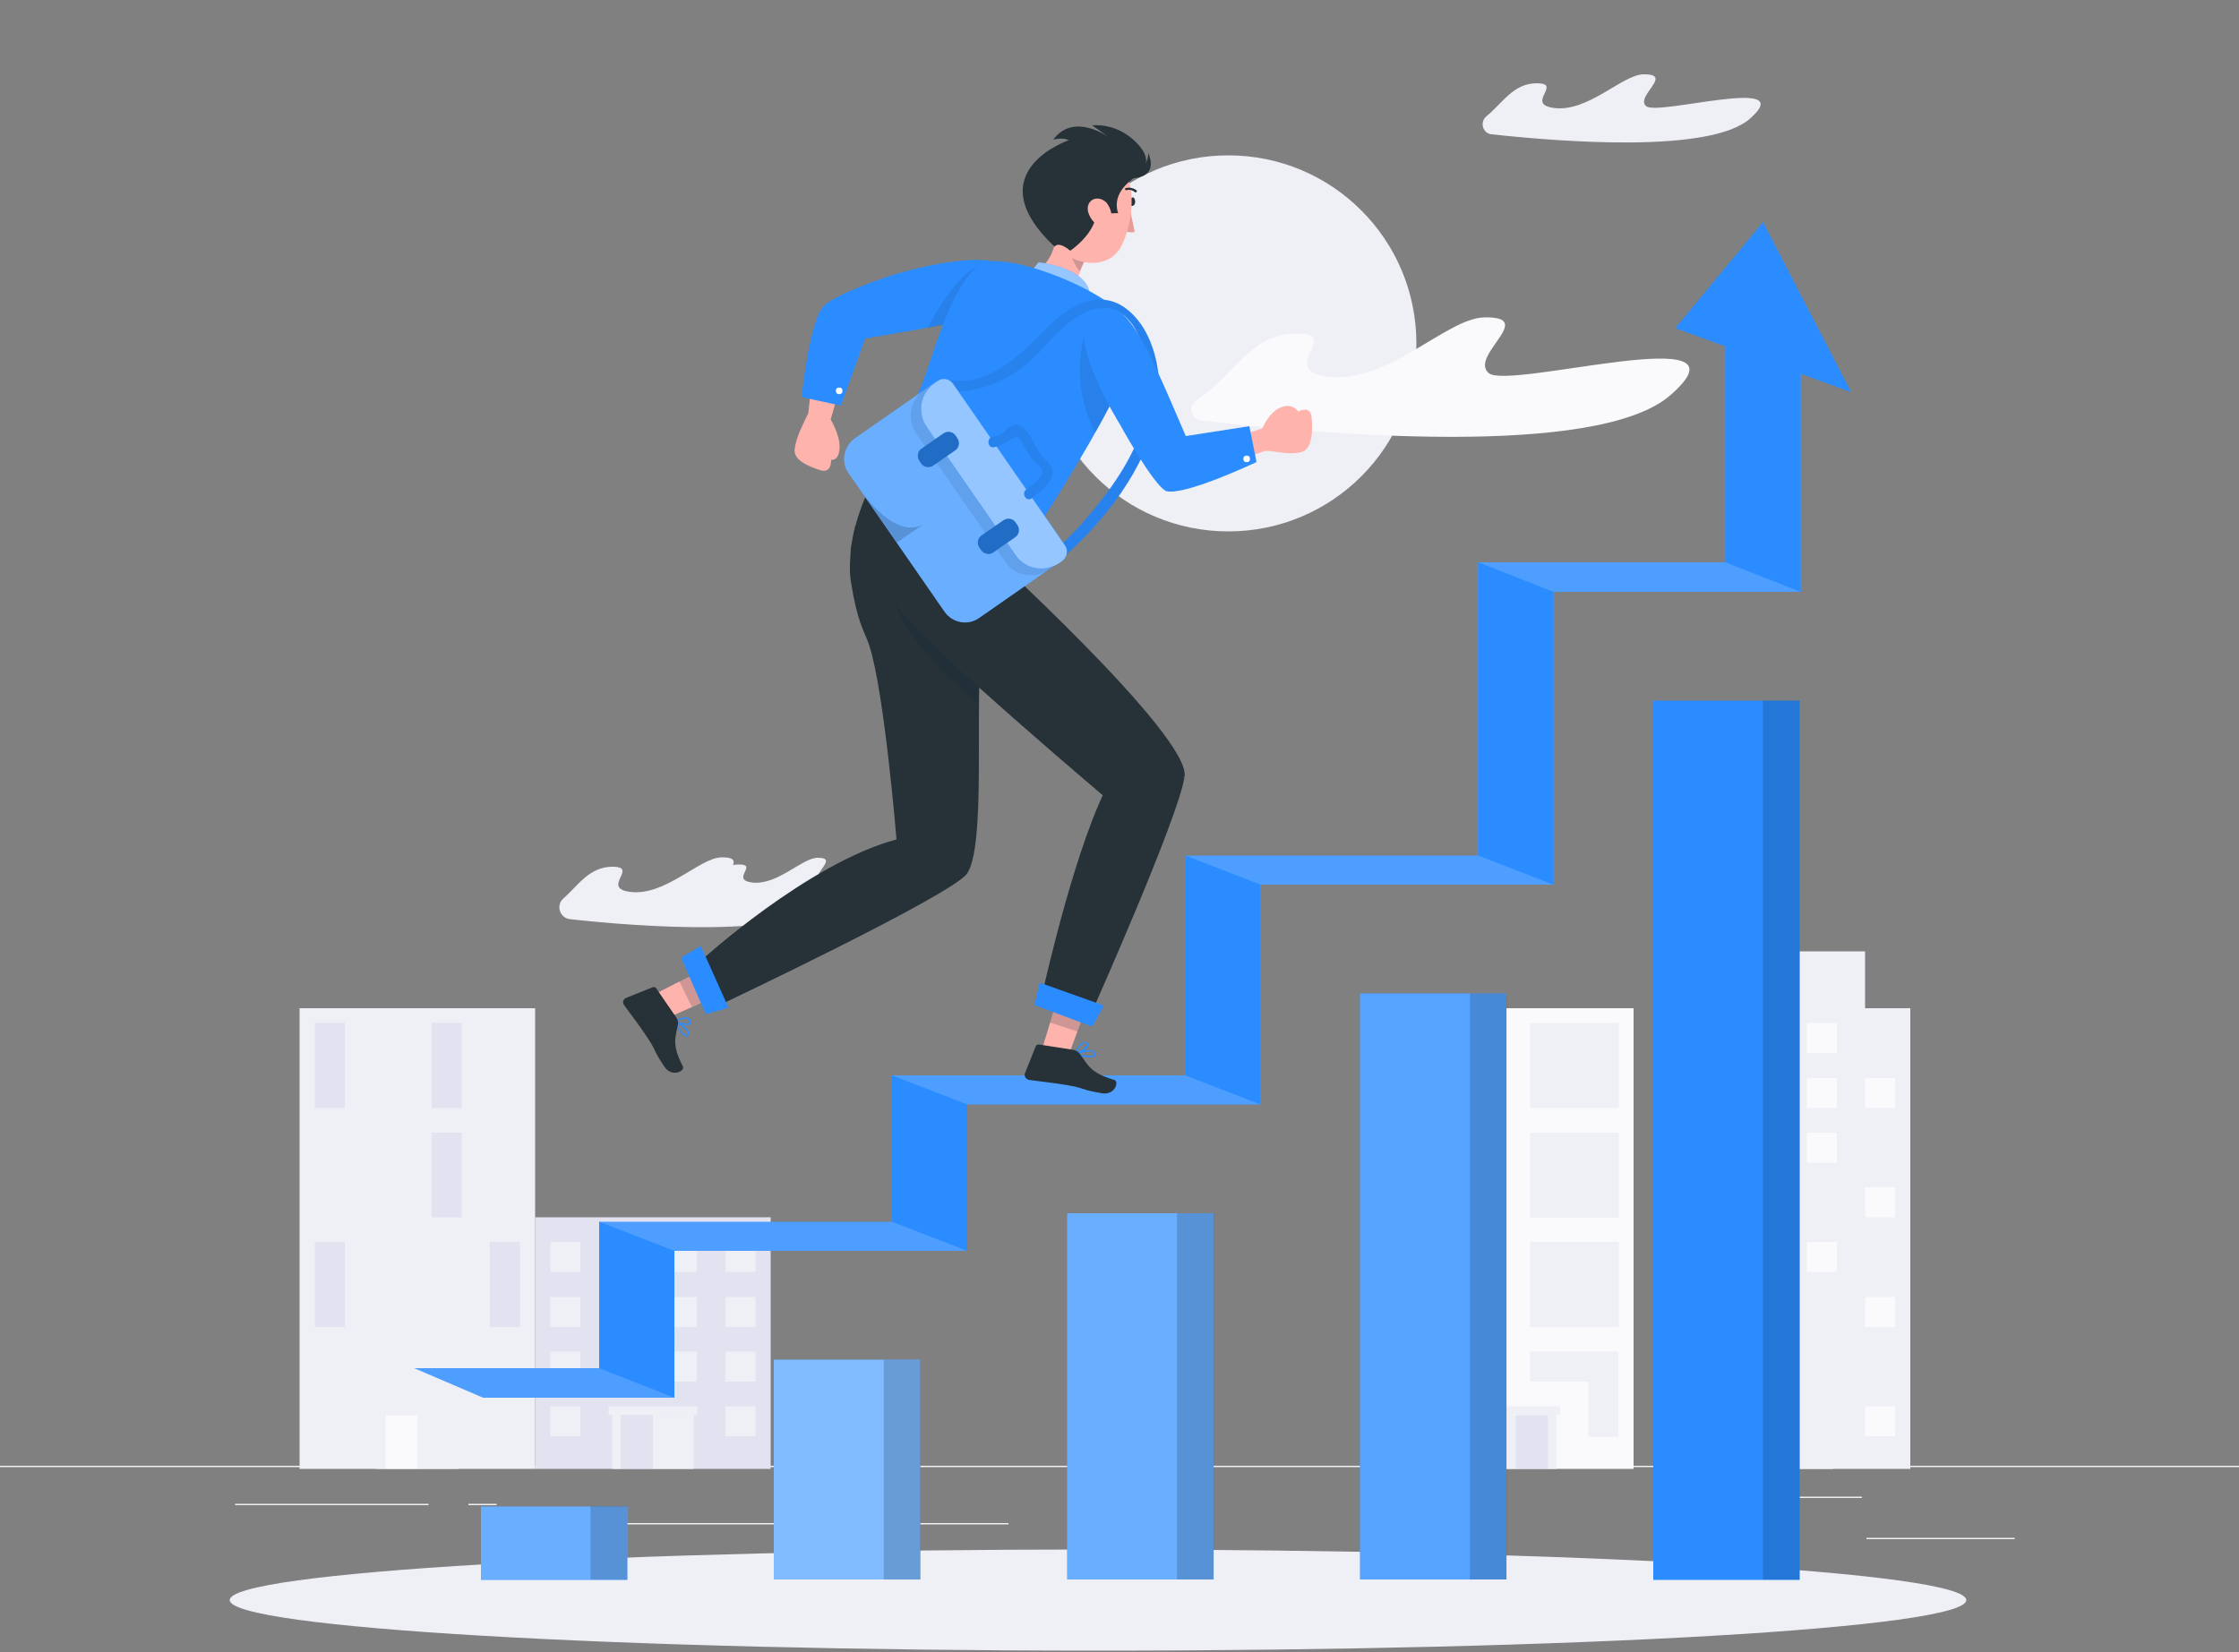 <svg width="500" height="369" viewBox="0 0 500 369" fill="none" xmlns="http://www.w3.org/2000/svg">
<rect x="0" y="0" width="500" height="369" fill="#808080" stroke="none"/>
<g clip-path="url(#clip0)">
<path d="M449.901 343.5H416.801V343.8H449.901V343.5Z" fill="#EFEFF6"/>
<path d="M331.2 346.301H322.5V346.601H331.2V346.301Z" fill="#EFEFF6"/>
<path d="M415.8 334.301H396.6V334.601H415.8V334.301Z" fill="#EFEFF6"/>
<path d="M95.7 335.9H52.5V336.2H95.7V335.9Z" fill="#EFEFF6"/>
<path d="M110.9 335.9H104.6V336.2H110.9V335.9Z" fill="#EFEFF6"/>
<path d="M225.2 340.2H131.5V340.5H225.2V340.2Z" fill="#EFEFF6"/>
<path d="M500 327.4H0V327.7H500V327.4Z" fill="#EFEFF6"/>
<path d="M374.1 225.2V328.1H380.8H419.9H426.6V225.2H374.1Z" fill="#EFEFF6"/>
<path d="M384.199 212.5V235.3H388.299H412.399H416.499V212.5H384.199Z" fill="#EFEFF6"/>
<path d="M384.1 228.5H377.4V235.2H384.1V228.5Z" fill="#FAFAFD"/>
<path d="M397.2 228.5H390.5V235.2H397.2V228.5Z" fill="#FAFAFD"/>
<path d="M410.2 228.5H403.5V235.2H410.2V228.5Z" fill="#FAFAFD"/>
<path d="M423.2 228.5H416.5V235.2H423.2V228.5Z" fill="#EFEFF6"/>
<path d="M384.1 240.8H377.4V247.5H384.1V240.8Z" fill="#EFEFF6"/>
<path d="M397.2 240.8H390.5V247.5H397.2V240.8Z" fill="#EFEFF6"/>
<path d="M410.2 240.8H403.5V247.5H410.2V240.8Z" fill="#FAFAFD"/>
<path d="M423.2 240.8H416.5V247.5H423.2V240.8Z" fill="#FAFAFD"/>
<path d="M384.1 253H377.4V259.7H384.1V253Z" fill="#EFEFF6"/>
<path d="M397.2 253H390.5V259.7H397.2V253Z" fill="#FAFAFD"/>
<path d="M410.2 253H403.5V259.7H410.2V253Z" fill="#FAFAFD"/>
<path d="M397.2 218H390.5V224.7H397.2V218Z" fill="#FAFAFD"/>
<path d="M410.2 218H403.5V224.7H410.2V218Z" fill="#EFEFF6"/>
<path d="M423.2 253H416.5V259.7H423.2V253Z" fill="#EFEFF6"/>
<path d="M384.1 265.2H377.4V271.9H384.1V265.2Z" fill="#FAFAFD"/>
<path d="M397.2 265.2H390.5V271.9H397.2V265.2Z" fill="#EFEFF6"/>
<path d="M410.2 265.2H403.5V271.9H410.2V265.2Z" fill="#EFEFF6"/>
<path d="M423.2 265.2H416.5V271.9H423.2V265.2Z" fill="#FAFAFD"/>
<path d="M384.1 277.4H377.4V284.1H384.1V277.4Z" fill="#EFEFF6"/>
<path d="M397.2 277.4H390.5V284.1H397.2V277.4Z" fill="#FAFAFD"/>
<path d="M410.2 277.4H403.5V284.1H410.2V277.4Z" fill="#FAFAFD"/>
<path d="M423.2 277.4H416.5V284.1H423.2V277.4Z" fill="#EFEFF6"/>
<path d="M384.1 289.7H377.4V296.4H384.1V289.7Z" fill="#EFEFF6"/>
<path d="M397.2 289.7H390.5V296.4H397.2V289.7Z" fill="#FAFAFD"/>
<path d="M410.2 289.7H403.5V296.4H410.2V289.7Z" fill="#EFEFF6"/>
<path d="M423.2 289.7H416.5V296.4H423.2V289.7Z" fill="#FAFAFD"/>
<path d="M384.1 301.9H377.4V308.6H384.1V301.9Z" fill="#FAFAFD"/>
<path d="M397.2 301.9H390.5V308.6H397.2V301.9Z" fill="#FAFAFD"/>
<path d="M410.2 301.9H403.5V308.6H410.2V301.9Z" fill="#EFEFF6"/>
<path d="M423.2 301.9H416.5V308.6H423.2V301.9Z" fill="#EFEFF6"/>
<path d="M384.1 314.1H377.4V320.8H384.1V314.1Z" fill="#EFEFF6"/>
<path d="M423.2 314.1H416.5V320.8H423.2V314.1Z" fill="#FAFAFD"/>
<path d="M410.2 314.1H390.5V316.1H391.3V328.1H393.2V316.1H407.5V328.1H409.4V316.1H410.2V314.1Z" fill="#EFEFF6"/>
<path d="M400.399 316.1H393.199V328.1H400.399V316.1Z" fill="#E2E2F1"/>
<path d="M407.6 316.1H400.4V328.1H407.6V316.1Z" fill="#EFEFF6"/>
<path d="M66.9 225.2V328.1H73.7H112.8H119.5V225.2H66.9Z" fill="#EFEFF6"/>
<path d="M70.301 228.5V240.8V244.1V247.5H77.001V244.1V240.8V228.5H70.301Z" fill="#E2E2F1"/>
<path d="M83.301 228.5V240.8V244.1V247.5H90.101V244.1V240.8V228.5H83.301Z" fill="#EFEFF6"/>
<path d="M96.4 228.5V240.8V244.1V247.5H103.1V244.1V240.8V228.5H96.4Z" fill="#E2E2F1"/>
<path d="M109.4 228.5V240.8V246V247.5H116.1V246V240.8V228.5H109.4Z" fill="#EFEFF6"/>
<path d="M70.301 253V265.2V268.6V271.9H77.001V268.6V265.2V253H70.301Z" fill="#EFEFF6"/>
<path d="M83.301 253V265.2V270V271.9H90.101V270V265.2V253H83.301Z" fill="#EFEFF6"/>
<path d="M96.4 253V265.2V268.6V271.9H103.1V268.6V265.2V253H96.4Z" fill="#E2E2F1"/>
<path d="M109.4 253V265.2V268.6V271.9H116.1V268.6V265.2V253H109.4Z" fill="#EFEFF6"/>
<path d="M70.301 277.4V289.7V293V296.4H77.001V293V289.7V277.4H70.301Z" fill="#E2E2F1"/>
<path d="M83.301 277.4V289.7V293V296.4H90.101V293V289.7V277.4H83.301Z" fill="#EFEFF6"/>
<path d="M96.4 277.4V289.7V293V296.4H103.1V293V289.7V277.4H96.4Z" fill="#EFEFF6"/>
<path d="M109.4 277.4V289.7V294.3V296.4H116.1V294.3V289.7V277.4H109.4Z" fill="#E2E2F1"/>
<path d="M112.801 301.9H109.401H103.101H96.401H90.101H83.301H70.301V308.6H83.301H90.101H96.401H103.101H109.401H112.801H116.101V301.9H112.801Z" fill="#EFEFF6"/>
<path d="M103.101 314.101H83.301V316.101H84.101V328.101H86.101V316.101H100.401V328.101H102.301V316.101H103.101V314.101Z" fill="#EFEFF6"/>
<path d="M93.3 316.101H86.1V328.101H93.3V316.101Z" fill="#FAFAFD"/>
<path d="M100.401 316.101H93.201V328.101H100.401V316.101Z" fill="#EFEFF6"/>
<path d="M119.5 271.9V328.1H126.2H165.3H172.1V271.9H119.5Z" fill="#E2E2F1"/>
<path d="M129.6 277.4H122.9V284.1H129.6V277.4Z" fill="#EFEFF6"/>
<path d="M142.6 277.4H135.9V284.1H142.6V277.4Z" fill="#EFEFF6"/>
<path d="M155.6 277.4H148.9V284.1H155.6V277.4Z" fill="#EFEFF6"/>
<path d="M168.7 277.4H162V284.1H168.7V277.4Z" fill="#EFEFF6"/>
<path d="M129.6 289.7H122.9V296.4H129.6V289.7Z" fill="#EFEFF6"/>
<path d="M142.6 289.7H135.9V296.4H142.6V289.7Z" fill="#EFEFF6"/>
<path d="M155.6 289.7H148.9V296.4H155.6V289.7Z" fill="#EFEFF6"/>
<path d="M168.7 289.7H162V296.4H168.7V289.7Z" fill="#EFEFF6"/>
<path d="M129.6 301.9H122.9V308.6H129.6V301.9Z" fill="#EFEFF6"/>
<path d="M142.6 301.9H135.9V308.6H142.6V301.9Z" fill="#EFEFF6"/>
<path d="M155.6 301.9H148.9V308.6H155.6V301.9Z" fill="#EFEFF6"/>
<path d="M168.7 301.9H162V308.6H168.7V301.9Z" fill="#EFEFF6"/>
<path d="M129.6 314.101H122.9V320.801H129.6V314.101Z" fill="#EFEFF6"/>
<path d="M168.7 314.101H162V320.801H168.7V314.101Z" fill="#EFEFF6"/>
<path d="M155.7 314.101H135.9V316.101H136.7V328.101H138.6V316.101H152.9V328.101H154.9V316.101H155.7V314.101Z" fill="#EFEFF6"/>
<path d="M145.8 316.101H138.6V328.101H145.8V316.101Z" fill="#E2E2F1"/>
<path d="M153.001 316.101H145.801V328.101H153.001V316.101Z" fill="#EFEFF6"/>
<path d="M312.201 225.2V328.1H319.001H358.101H364.801V225.2H312.201Z" fill="#FAFAFD"/>
<path d="M331.402 301.9H328.602H315.602V305.3V308.6V320.9H322.302V308.6H328.602H331.402H335.402V301.9H331.402Z" fill="#EFEFF6"/>
<path d="M356.801 301.9H354.701H341.701V308.6H354.701V320.9H361.401V308.6V303.8V301.9H356.801Z" fill="#EFEFF6"/>
<path d="M348.402 314.101H328.602V316.101H329.402V328.101H331.402V316.101H345.702V328.101H347.602V316.101H348.402V314.101Z" fill="#EFEFF6"/>
<path d="M338.6 316.101H331.4V328.101H338.6V316.101Z" fill="#EFEFF6"/>
<path d="M345.702 316.101H338.502V328.101H345.702V316.101Z" fill="#E2E2F1"/>
<path d="M335.402 228.5H315.602V247.5H335.402V228.5Z" fill="#EFEFF6"/>
<path d="M361.501 228.5H341.701V247.5H361.501V228.5Z" fill="#EFEFF6"/>
<path d="M335.402 253H315.602V272H335.402V253Z" fill="#EFEFF6"/>
<path d="M361.501 253H341.701V272H361.501V253Z" fill="#EFEFF6"/>
<path d="M335.402 277.4H315.602V296.4H335.402V277.4Z" fill="#EFEFF6"/>
<path d="M361.501 277.4H341.701V296.4H361.501V277.4Z" fill="#EFEFF6"/>
<path d="M125.8 200.7C124.1 202.2 125 205 127.2 205.3C143.5 207.1 176.5 209.5 185.4 201.6C196.9 191.5 164.2 201.1 161.7 198.8C159.2 196.5 168.1 191.4 161.1 191.5C156.2 191.6 148.5 200.3 140.6 199.2C134.2 198.3 142.7 193.6 136.8 193.6C131.6 193.6 129.2 197.7 125.8 200.7Z" fill="#EFEFF6"/>
<path d="M157.2 198.101C156 199.201 156.6 201.201 158.2 201.401C169.9 202.701 193.5 204.401 199.9 198.801C208.1 191.601 184.7 198.401 182.9 196.801C181.1 195.201 187.5 191.501 182.5 191.601C179 191.701 173.5 197.901 167.8 197.101C163.2 196.401 169.3 193.101 165.1 193.101C161.3 193.001 159.6 195.901 157.2 198.101Z" fill="#EFEFF6"/>
<path d="M274.301 118.7C297.497 118.7 316.301 99.896 316.301 76.7C316.301 53.504 297.497 34.7 274.301 34.7C251.105 34.7 232.301 53.504 232.301 76.7C232.301 99.896 251.105 118.7 274.301 118.7Z" fill="#EFEFF6"/>
<path d="M267.2 89.4C265.2 90.6 265.9 93.6 268.2 93.9C293.7 96.9 356.8 102.6 373.1 88.2C392.8 70.9 336.7 87.3 332.4 83.3C328.1 79.4 343.4 70.6 331.4 70.9C322.9 71.1 309.8 86 296.2 84.1C285.2 82.5 299.9 74.5 289.6 74.5C279.1 74.4 275.4 84.2 267.2 89.4Z" fill="#FAFAFD"/>
<path d="M331.901 26C330.401 27.3 331.101 29.8 333.101 30C348.801 31.7 381.901 34.3 390.801 26.5C402.001 16.6 370.001 26 367.601 23.7C365.101 21.5 373.901 16.5 367.001 16.6C362.201 16.7 354.601 25.2 346.901 24.1C340.601 23.2 349.001 18.6 343.201 18.6C337.901 18.6 335.601 23 331.901 26Z" fill="#EFEFF6"/>
<path d="M245.201 368.7C352.289 368.7 439.101 363.64 439.101 357.4C439.101 351.159 352.289 346.1 245.201 346.1C138.113 346.1 51.301 351.159 51.301 357.4C51.301 363.64 138.113 368.7 245.201 368.7Z" fill="#EFEFF6"/>
<path d="M140.1 336.5H107.4V352.9H140.1V336.5Z" fill="#2B8CFF"/>
<path opacity="0.3" d="M140.1 336.5H107.4V352.9H140.1V336.5Z" fill="white"/>
<path opacity="0.2" d="M140.072 352.83V336.43H131.872V352.83H140.072Z" fill="#0B233A"/>
<path d="M205.501 303.7H172.801V352.8H205.501V303.7Z" fill="#2B8CFF"/>
<path opacity="0.4" d="M205.501 303.7H172.801V352.8H205.501V303.7Z" fill="white"/>
<path opacity="0.2" d="M205.561 352.817V303.717H197.361V352.817H205.561Z" fill="#0B233A"/>
<path d="M271.001 271H238.301V352.8H271.001V271Z" fill="#2B8CFF"/>
<path opacity="0.3" d="M271.001 271H238.301V352.8H271.001V271Z" fill="white"/>
<path opacity="0.2" d="M271.049 352.804V271.004H262.849V352.804H271.049Z" fill="#0B233A"/>
<path d="M336.399 221.9H303.699V352.8H336.399V221.9Z" fill="#2B8CFF"/>
<path opacity="0.2" d="M336.399 221.9H303.699V352.8H336.399V221.9Z" fill="white"/>
<path opacity="0.2" d="M336.453 352.811V221.911H328.253V352.811H336.453Z" fill="#0B233A"/>
<path d="M401.899 156.5H369.199V352.9H401.899V156.5Z" fill="#2B8CFF"/>
<path opacity="0.2" d="M401.877 352.836L401.877 156.436H393.677L393.677 352.836H401.877Z" fill="#0B233A"/>
<path d="M150.6 312.2H107.9L92.5 305.6H133.8V272.9H199.2V240.2H264.7V191.1H330.1V125.6H385.3V68.6H402.1V132.2H346.9V197.6H281.5V246.7H216V279.4H150.6V312.2Z" fill="#2B8CFF"/>
<g opacity="0.4">
<path opacity="0.4" d="M150.6 312.2H107.9L92.5 305.6H133.8V272.9H199.2V240.2H264.7V191.1H330.1V125.6H385.3V68.6H402.1V132.2H346.9V197.6H281.5V246.7H216V279.4H150.6V312.2Z" fill="white"/>
</g>
<path d="M385.301 125.6V68.6H402.101V132.2L385.301 125.6Z" fill="#2B8CFF"/>
<path d="M330.102 191.1V125.6L346.902 132.2V197.6L330.102 191.1Z" fill="#2B8CFF"/>
<path d="M264.701 240.2V191.1L281.501 197.6V246.7L264.701 240.2Z" fill="#2B8CFF"/>
<path d="M199.201 272.899V240.199L216.001 246.699V279.399L199.201 272.899Z" fill="#2B8CFF"/>
<path d="M133.801 305.599V272.899L150.601 279.399V312.199L133.801 305.599Z" fill="#2B8CFF"/>
<path d="M374.1 73.3L393.7 49.6L413.4 87.6L374.1 73.3Z" fill="#2B8CFF"/>
<path d="M194.8 107.6C193.7 109.8 192.2 113.2 191.1 117.2C191.1 117.3 191.1 117.4 191 117.4C190.9 117.9 190.6 119 190.6 119.1C190.5 119.6 190.4 120.1 190.3 120.7C190.3 120.7 190.1 121.9 190 122.4C190 122.5 190 122.5 190 122.6C189.9 123.7 189.8 126.1 189.8 126.2C189.8 126.8 189.8 127.4 189.8 127.9C189.8 127.9 189.9 129.2 190 129.8V130C190 129.9 190 129.9 190 129.8C191.5 139.3 192.9 140.6 194.1 144.1C197.5 154.5 200.2 187.5 200.2 187.5C180.4 192.8 156.6 214.5 156.6 214.5L160.9 224.4C160.9 224.4 212.2 200.1 215.9 195.2C220.2 189.3 217.7 158.4 219.1 146.1C219.6 141.6 220.2 137.7 220.7 134.1L227.1 124.2L194.8 107.6Z" fill="#263238"/>
<path opacity="0.2" d="M204.299 133.7L200.499 129.6C200.499 129.6 193.399 135.5 218.499 157.3C218.499 153 218.599 149.1 218.999 146.2C218.999 145.8 219.099 145.5 219.099 145.1L204.299 133.7Z" fill="#0B233A"/>
<path d="M157.298 216.399L146.898 221.699L150.098 226.899L159.798 222.599L157.298 216.399Z" fill="#FFB3AD"/>
<path d="M150.5 228.199C150.5 228.099 150.5 228.099 150.5 227.999C150.6 227.899 150.6 227.899 150.7 227.999C150.8 228.099 153.4 229.299 153.8 230.399C153.9 230.599 153.9 230.899 153.8 231.099C153.7 231.399 153.5 231.499 153.2 231.499C152.7 231.499 152.1 230.799 151.6 230.099C151.2 229.499 150.8 228.899 150.5 228.199ZM151 228.499C151.6 229.699 152.6 231.099 153.2 231.199C153.3 231.199 153.4 231.199 153.5 230.999C153.6 230.899 153.6 230.699 153.5 230.599C153.5 230.499 153.4 230.399 153.4 230.299C152.7 229.599 151.9 228.999 151 228.499Z" fill="#2B8CFF"/>
<path d="M150.5 228.099C150.5 227.999 150.5 227.999 150.6 227.999C150.7 227.999 152.4 226.999 153.5 227.299C153.8 227.399 154.1 227.599 154.3 227.899C154.5 228.299 154.4 228.599 154.3 228.699C153.7 229.299 151.5 228.799 150.7 228.299C150.6 228.299 150.5 228.299 150.5 228.099C150.5 228.199 150.5 228.199 150.5 228.099ZM153.9 227.999C153.8 227.799 153.6 227.699 153.4 227.599C152.6 227.499 151.8 227.699 151.1 228.099C152 228.499 153.7 228.799 154 228.499C154 228.499 154.1 228.399 153.9 227.999Z" fill="#2B8CFF"/>
<path d="M150.899 227.099L146.499 220.699C146.299 220.499 145.999 220.399 145.799 220.499L139.799 222.899C139.299 223.099 138.999 223.699 139.199 224.199C139.199 224.299 139.299 224.299 139.299 224.399C140.899 226.699 142.499 228.599 144.399 231.499C146.699 234.899 145.699 234.299 148.399 238.299C149.999 240.699 152.999 239.299 152.499 238.199C149.899 233.199 150.899 231.699 151.399 228.799C151.499 228.199 151.299 227.599 150.899 227.099Z" fill="#263238"/>
<path opacity="0.2" d="M155.599 217.199L151.699 219.199L154.499 224.899L157.799 223.499L155.599 217.199Z" fill="#0B233A"/>
<path d="M156.5 211.3L152.1 213.9L157.6 226.5L162.7 225.1L156.5 211.3Z" fill="#2B8CFF"/>
<path d="M249.399 180.3C249.399 180.3 204.299 142.3 200.499 135.5C196.699 128.8 206.899 119.5 206.899 119.5L218.299 121.1C218.299 121.1 266.499 164.8 264.499 173.6L249.399 180.3Z" fill="#263238"/>
<path d="M264.5 173.6C263.2 182.5 244.2 225.2 244.2 225.2C244.2 225.2 240.3 225 233.1 220.5C233.1 220.5 240.6 186.8 248.3 173.7H264.5V173.6Z" fill="#263238"/>
<path d="M236.298 222.5L232.898 233.7L238.898 235L242.598 225L236.298 222.5Z" fill="#FFB3AD"/>
<path d="M240.2 235.601C240.1 235.601 240.1 235.501 240.1 235.401C240.1 235.301 240.1 235.301 240.2 235.201C240.3 235.201 243 234.201 244.1 234.701C244.3 234.801 244.5 235.001 244.6 235.201C244.7 235.401 244.7 235.701 244.5 235.901C244.2 236.201 243.2 236.201 242.4 236.101C241.6 236.001 240.9 235.801 240.2 235.601ZM240.8 235.401C242.1 235.801 243.8 236.001 244.2 235.601C244.3 235.601 244.3 235.501 244.2 235.201C244.2 235.101 244 235.001 243.9 234.901C243.8 234.901 243.7 234.801 243.6 234.801C242.7 234.901 241.7 235.101 240.8 235.401Z" fill="#2B8CFF"/>
<path d="M240.099 235.6C240.099 235.6 239.999 235.5 240.099 235.4C240.099 235.3 240.599 233.5 241.599 232.9C241.899 232.7 242.199 232.7 242.599 232.8C242.999 232.9 243.199 233.2 243.099 233.4C243.099 234.2 241.199 235.5 240.299 235.7C240.299 235.7 240.299 235.7 240.199 235.7C240.199 235.6 240.199 235.6 240.099 235.6ZM242.399 233C242.199 233 241.999 233 241.799 233.1C241.199 233.6 240.699 234.3 240.499 235.1C241.499 234.7 242.799 233.7 242.799 233.2C242.799 233.2 242.799 233.1 242.399 233Z" fill="#2B8CFF"/>
<path d="M239.699 234.5L231.999 233.3C231.699 233.3 231.399 233.4 231.299 233.7L228.899 239.7C228.699 240.2 228.899 240.8 229.499 241.1C229.599 241.1 229.599 241.1 229.699 241.2C232.499 241.6 234.899 241.8 238.399 242.4C242.499 243.1 241.299 243.4 246.099 244.2C248.999 244.7 249.999 241.5 248.799 241.2C243.299 239.6 242.999 237.8 241.199 235.5C240.799 234.9 240.299 234.6 239.699 234.5Z" fill="#263238"/>
<path opacity="0.2" d="M235.8 224.3L234.5 228.4L240.6 230.4L241.8 227.1L235.8 224.3Z" fill="#0B233A"/>
<path d="M232.2 219.5L231 224.5L243.9 229.3L246.5 224.6L232.2 219.5Z" fill="#2B8CFF"/>
<path d="M180.5 92.3L181.3 85.1L187.6 86.4L185.5 93.7C185.5 93.7 187.6 97.1 187.5 100.1C187.3 103.1 185.6 102.7 185.6 102.7C185.6 102.7 185.8 105.9 183.1 105C180.4 104.1 176.9 102.7 177.5 100C177.9 97.4 179.5 94.4 180.5 92.3Z" fill="#FFB3AD"/>
<path d="M226.5 61.8C224.3 53.6 199.4 61.4 199.4 61.4C199.4 61.4 187.2 65.3 184 68.3C180.8 71.3 179 88.7 179 88.7L187.8 90.6L193.2 75.6C217.6 71.5 228.6 69.8 226.5 61.8Z" fill="#2B8CFF"/>
<path d="M188 87.8C187.7 88.1 187.2 88.1 186.9 87.9C186.6 87.6 186.6 87.1 186.8 86.8C187.1 86.5 187.6 86.5 187.9 86.7C188.2 87 188.2 87.5 188 87.8Z" fill="white"/>
<path opacity="0.1" d="M220.2 66.8L220.3 59.1C220.3 59.1 215 58.2 207.1 73.3C210.7 72.6 213.8 72 216.4 71.3L220.2 66.8Z" fill="#0B233A"/>
<path d="M252.399 47L253.399 51.8C253.399 51.8 251.699 52.3 250.199 50.9L252.399 47Z" fill="#E79C97"/>
<path d="M253.499 45.1C253.499 45.6 253.199 46 252.799 46C252.499 46 252.199 45.5 252.299 45C252.399 44.5 252.599 44.1 252.999 44.1C253.299 44.1 253.499 44.6 253.499 45.1Z" fill="#263238"/>
<path d="M230.199 60.5C230.199 60.5 234.499 60.8 235.899 53C235.899 53 240.199 51.9 242.299 54.7C244.399 57.5 238.599 62 241.399 64.9C244.099 67.6 230.199 60.5 230.199 60.5Z" fill="#FFB3AD"/>
<path opacity="0.2" d="M239.299 57.399C239.299 57.399 239.899 59.099 241.099 60.599C241.499 59.599 241.999 58.599 242.399 57.699L239.299 57.399Z" fill="#0B233A"/>
<path d="M234.1 41.4C233.2 48.1 232.7 50.9 235.4 55C239.9 59.4 247.9 60.7 250.7 54.4C253.3 48.7 254.2 38.7 248.3 34.8C244 32 238.3 33.2 235.5 37.5C234.7 38.6 234.2 40 234.1 41.4Z" fill="#FFB3AD"/>
<path d="M251.299 42.4C251.399 42.499 251.499 42.499 251.499 42.499C252.099 42.3 252.799 42.4 253.399 42.9C253.499 42.999 253.699 42.999 253.799 42.9C253.899 42.8 253.899 42.599 253.799 42.499C253.099 41.999 252.299 41.8 251.399 41.999C251.299 41.999 251.199 42.2 251.199 42.3C251.299 42.3 251.299 42.3 251.299 42.4Z" fill="#263238"/>
<path d="M247.3 47.7L249.7 47.6C249.7 47.6 248.5 44.9 250.8 42C253.1 39 258.8 37.5 254.2 32.3C249.6 27.2 243.9 28 243.9 28L247.7 30.7C247.7 30.7 239.8 24.9 235.2 31.2C235.2 31.2 237.1 30.6 238.7 31.3C238.7 31.3 217.8 38.4 235.5 55.1C235.5 55.1 236.2 53.7 239 56C239 56 242.2 53.9 243.9 50.7C245.5 47.3 246.7 44.3 247.3 47.7Z" fill="#263238"/>
<path d="M247.2 45.4C248 46.5 248.4 47.9 248.2 49.2C248 51 246.1 51.2 244.8 50.1C243.6 49.1 242.3 47 243.2 45.4C244.1 43.9 246.1 44.1 247.2 45.4Z" fill="#FFB3AD"/>
<path d="M256.399 34.1C256.399 34.1 256.999 37.7 251.299 39.9C251.299 39.8 259.199 40.7 256.399 34.1Z" fill="#263238"/>
<path d="M229.6 61.5L231.9 58.6C231.9 58.6 242.8 59.6 243.4 65.8L229.6 61.5Z" fill="#2B8CFF"/>
<path opacity="0.5" d="M229.6 61.5L231.9 58.6C231.9 58.6 242.8 59.6 243.4 65.8L229.6 61.5Z" fill="white"/>
<path d="M205.599 86.6C208.599 79.1 213.399 59.3 221.099 58.4C228.799 57.5 250.899 66.3 253.499 74.2C256.099 82.1 225.799 126.8 225.799 126.8L193.699 109.1C193.699 109.1 203.199 92.5 205.599 86.6Z" fill="#2B8CFF"/>
<path opacity="0.1" d="M243.398 71.6C243.398 71.6 237.598 82.7 244.598 96.7C247.498 91.6 249.998 86.6 251.698 82.6L249.198 76.8L243.398 71.6Z" fill="#0B233A"/>
<path d="M211.2 87.3C215.4 87.9 220 86.7 223.8 84.9C228.1 82.8 231.3 79.7 234.4 76.2C237.2 73.1 241 69.5 245.3 68.9C255.2 67.6 257.3 83.4 256.3 90.3C255.1 98.5 250.5 106 245.4 112.4C242.4 116.2 239.1 119.9 235.4 123.1C234.2 124.1 236.1 125.7 237.2 124.7C246.7 116.4 255.9 104.6 258.4 92.1C259.9 84.5 258 73.7 251.3 68.8C245.2 64.4 238.4 68.5 234 73C228 79 221.2 86.4 211.7 84.9C210.1 84.7 209.6 87.1 211.2 87.3Z" fill="#2B8CFF"/>
<g opacity="0.3">
<path opacity="0.3" d="M211.2 87.3C215.4 87.9 220 86.7 223.8 84.9C228.1 82.8 231.3 79.7 234.4 76.2C237.2 73.1 241 69.5 245.3 68.9C255.2 67.6 257.3 83.4 256.3 90.3C255.1 98.5 250.5 106 245.4 112.4C242.4 116.2 239.1 119.9 235.4 123.1C234.2 124.1 236.1 125.7 237.2 124.7C246.7 116.4 255.9 104.6 258.4 92.1C259.9 84.5 258 73.7 251.3 68.8C245.2 64.4 238.4 68.5 234 73C228 79 221.2 86.4 211.7 84.9C210.1 84.7 209.6 87.1 211.2 87.3Z" fill="#0B233A"/>
</g>
<path d="M282.598 100.7L275.898 103L274.998 97.9L281.898 95.7C281.898 95.7 283.298 92.1 285.998 91C288.698 89.9 289.898 91.9 289.898 91.9C289.898 91.9 292.698 90.4 292.898 93.2C293.198 96 293.098 100.5 290.498 101C287.798 101.7 284.798 100.7 282.598 100.7Z" fill="#FFB3AD"/>
<path d="M278.999 95.2L264.799 97.4C255.399 75.5 251.399 65.8 244.299 69.6C236.799 73.6 250.099 94.8 250.099 94.8C250.099 94.8 256.399 106.3 259.699 109.2C259.899 109.3 260.199 109.6 260.399 109.7C264.599 110.8 280.599 103.2 280.599 103.2L278.999 95.2Z" fill="#2B8CFF"/>
<path d="M279 103C278.7 103.3 278.2 103.3 277.9 103.1C277.6 102.8 277.6 102.3 277.8 102C278.1 101.7 278.6 101.7 278.9 101.9C279.2 102.2 279.2 102.7 279 103Z" fill="white"/>
<path d="M210.9 136.6L189.5 105.7C187.7 103.2 188.4 99.7 190.9 97.9L208.7 85.5C210.2 84.5 212.2 84.8 213.2 86.3L237.3 121.1C238.3 122.6 238 124.6 236.5 125.6L218.7 138C216.2 139.8 212.7 139.2 210.9 136.6Z" fill="#2B8CFF"/>
<path opacity="0.3" d="M210.9 136.6L189.5 105.7C187.7 103.2 188.4 99.7 190.9 97.9L208.7 85.5C210.2 84.5 212.2 84.8 213.2 86.3L237.3 121.1C238.3 122.6 238 124.6 236.5 125.6L218.7 138C216.2 139.8 212.7 139.2 210.9 136.6Z" fill="white"/>
<path opacity="0.1" d="M235.5 123.299L210.5 87.199C209.7 86.099 208.2 85.799 207.1 86.599L206.4 87.099C203.2 89.299 202.5 93.599 204.6 96.799L224.5 125.499C226.7 128.699 231 129.399 234.2 127.299L234.9 126.799C236 125.999 236.3 124.499 235.5 123.299Z" fill="#0B233A"/>
<path d="M237.799 121.799L212.799 85.699C211.999 84.599 210.499 84.299 209.399 85.099L208.699 85.599C205.499 87.799 204.799 92.099 206.899 95.299L226.799 123.999C228.999 127.199 233.299 127.899 236.499 125.799L237.199 125.299C238.299 124.499 238.599 122.899 237.799 121.799Z" fill="#2B8CFF"/>
<path d="M237.799 121.799L212.799 85.699C211.999 84.599 210.499 84.299 209.399 85.099L208.699 85.599C205.499 87.799 204.799 92.099 206.899 95.299L226.799 123.999C228.999 127.199 233.299 127.899 236.499 125.799L237.199 125.299C238.299 124.499 238.599 122.899 237.799 121.799Z" fill="#2B8CFF"/>
<path opacity="0.5" d="M237.799 121.799L212.799 85.699C211.999 84.599 210.499 84.299 209.399 85.099L208.699 85.599C205.499 87.799 204.799 92.099 206.899 95.299L226.799 123.999C228.999 127.199 233.299 127.899 236.499 125.799L237.199 125.299C238.299 124.499 238.599 122.899 237.799 121.799Z" fill="white"/>
<path d="M205.7 103.499L205.3 102.899C204.7 101.999 204.9 100.799 205.8 100.199L210.7 96.799C211.6 96.199 212.8 96.399 213.4 97.299L213.8 97.899C214.4 98.799 214.2 99.999 213.3 100.599L208.4 103.999C207.5 104.599 206.3 104.399 205.7 103.499Z" fill="#2B8CFF"/>
<path d="M219.1 122.899L218.7 122.299C218.1 121.399 218.3 120.199 219.2 119.599L224.1 116.199C225 115.599 226.2 115.799 226.8 116.699L227.2 117.299C227.8 118.199 227.6 119.399 226.7 119.999L221.8 123.399C221 123.999 219.8 123.799 219.1 122.899Z" fill="#2B8CFF"/>
<path opacity="0.3" d="M205.7 103.499L205.3 102.899C204.7 101.999 204.9 100.799 205.8 100.199L210.7 96.799C211.6 96.199 212.8 96.399 213.4 97.299L213.8 97.899C214.4 98.799 214.2 99.999 213.3 100.599L208.4 103.999C207.5 104.599 206.3 104.399 205.7 103.499Z" fill="#0B233A"/>
<path opacity="0.3" d="M219.1 122.899L218.7 122.299C218.1 121.399 218.3 120.199 219.2 119.599L224.1 116.199C225 115.599 226.2 115.799 226.8 116.699L227.2 117.299C227.8 118.199 227.6 119.399 226.7 119.999L221.8 123.399C221 123.999 219.8 123.799 219.1 122.899Z" fill="#0B233A"/>
<path opacity="0.2" d="M190.699 107.399C190.699 107.399 198.999 121.099 206.199 117.099L200.299 121.199L190.699 107.399Z" fill="#0B233A"/>
<path d="M221.9 99.899C223.8 99.599 224.9 98.499 226.6 97.799C227.7 97.299 226.4 96.799 227.4 97.699C227.8 97.999 228 98.599 228.3 98.999C229 100.099 229.5 101.199 230.2 102.199C230.8 103.099 232.4 104.099 232.7 104.999C233.3 106.499 230.1 108.599 229.1 109.399C228 110.299 229.3 112.199 230.4 111.299C232 109.999 235.3 107.799 235.1 105.299C235 103.799 233.7 103.099 232.8 101.999C231.1 100.099 230.3 96.599 228 95.199C227.2 94.699 226.5 94.699 225.7 95.199C224.8 95.699 224.4 96.699 223.3 97.099C222.8 97.299 222.2 97.499 221.6 97.599C220.3 97.799 220.5 100.099 221.9 99.899Z" fill="#2B8CFF"/>
<g opacity="0.3">
<path opacity="0.3" d="M221.9 99.899C223.8 99.599 224.9 98.499 226.6 97.799C227.7 97.299 226.4 96.799 227.4 97.699C227.8 97.999 228 98.599 228.3 98.999C229 100.099 229.5 101.199 230.2 102.199C230.8 103.099 232.4 104.099 232.7 104.999C233.3 106.499 230.1 108.599 229.1 109.399C228 110.299 229.3 112.199 230.4 111.299C232 109.999 235.3 107.799 235.1 105.299C235 103.799 233.7 103.099 232.8 101.999C231.1 100.099 230.3 96.599 228 95.199C227.2 94.699 226.5 94.699 225.7 95.199C224.8 95.699 224.4 96.699 223.3 97.099C222.8 97.299 222.2 97.499 221.6 97.599C220.3 97.799 220.5 100.099 221.9 99.899Z" fill="#0B233A"/>
</g>
</g>
<defs>
<clipPath id="clip0">
<rect width="500" height="368.8" fill="white"/>
</clipPath>
</defs>
</svg>
